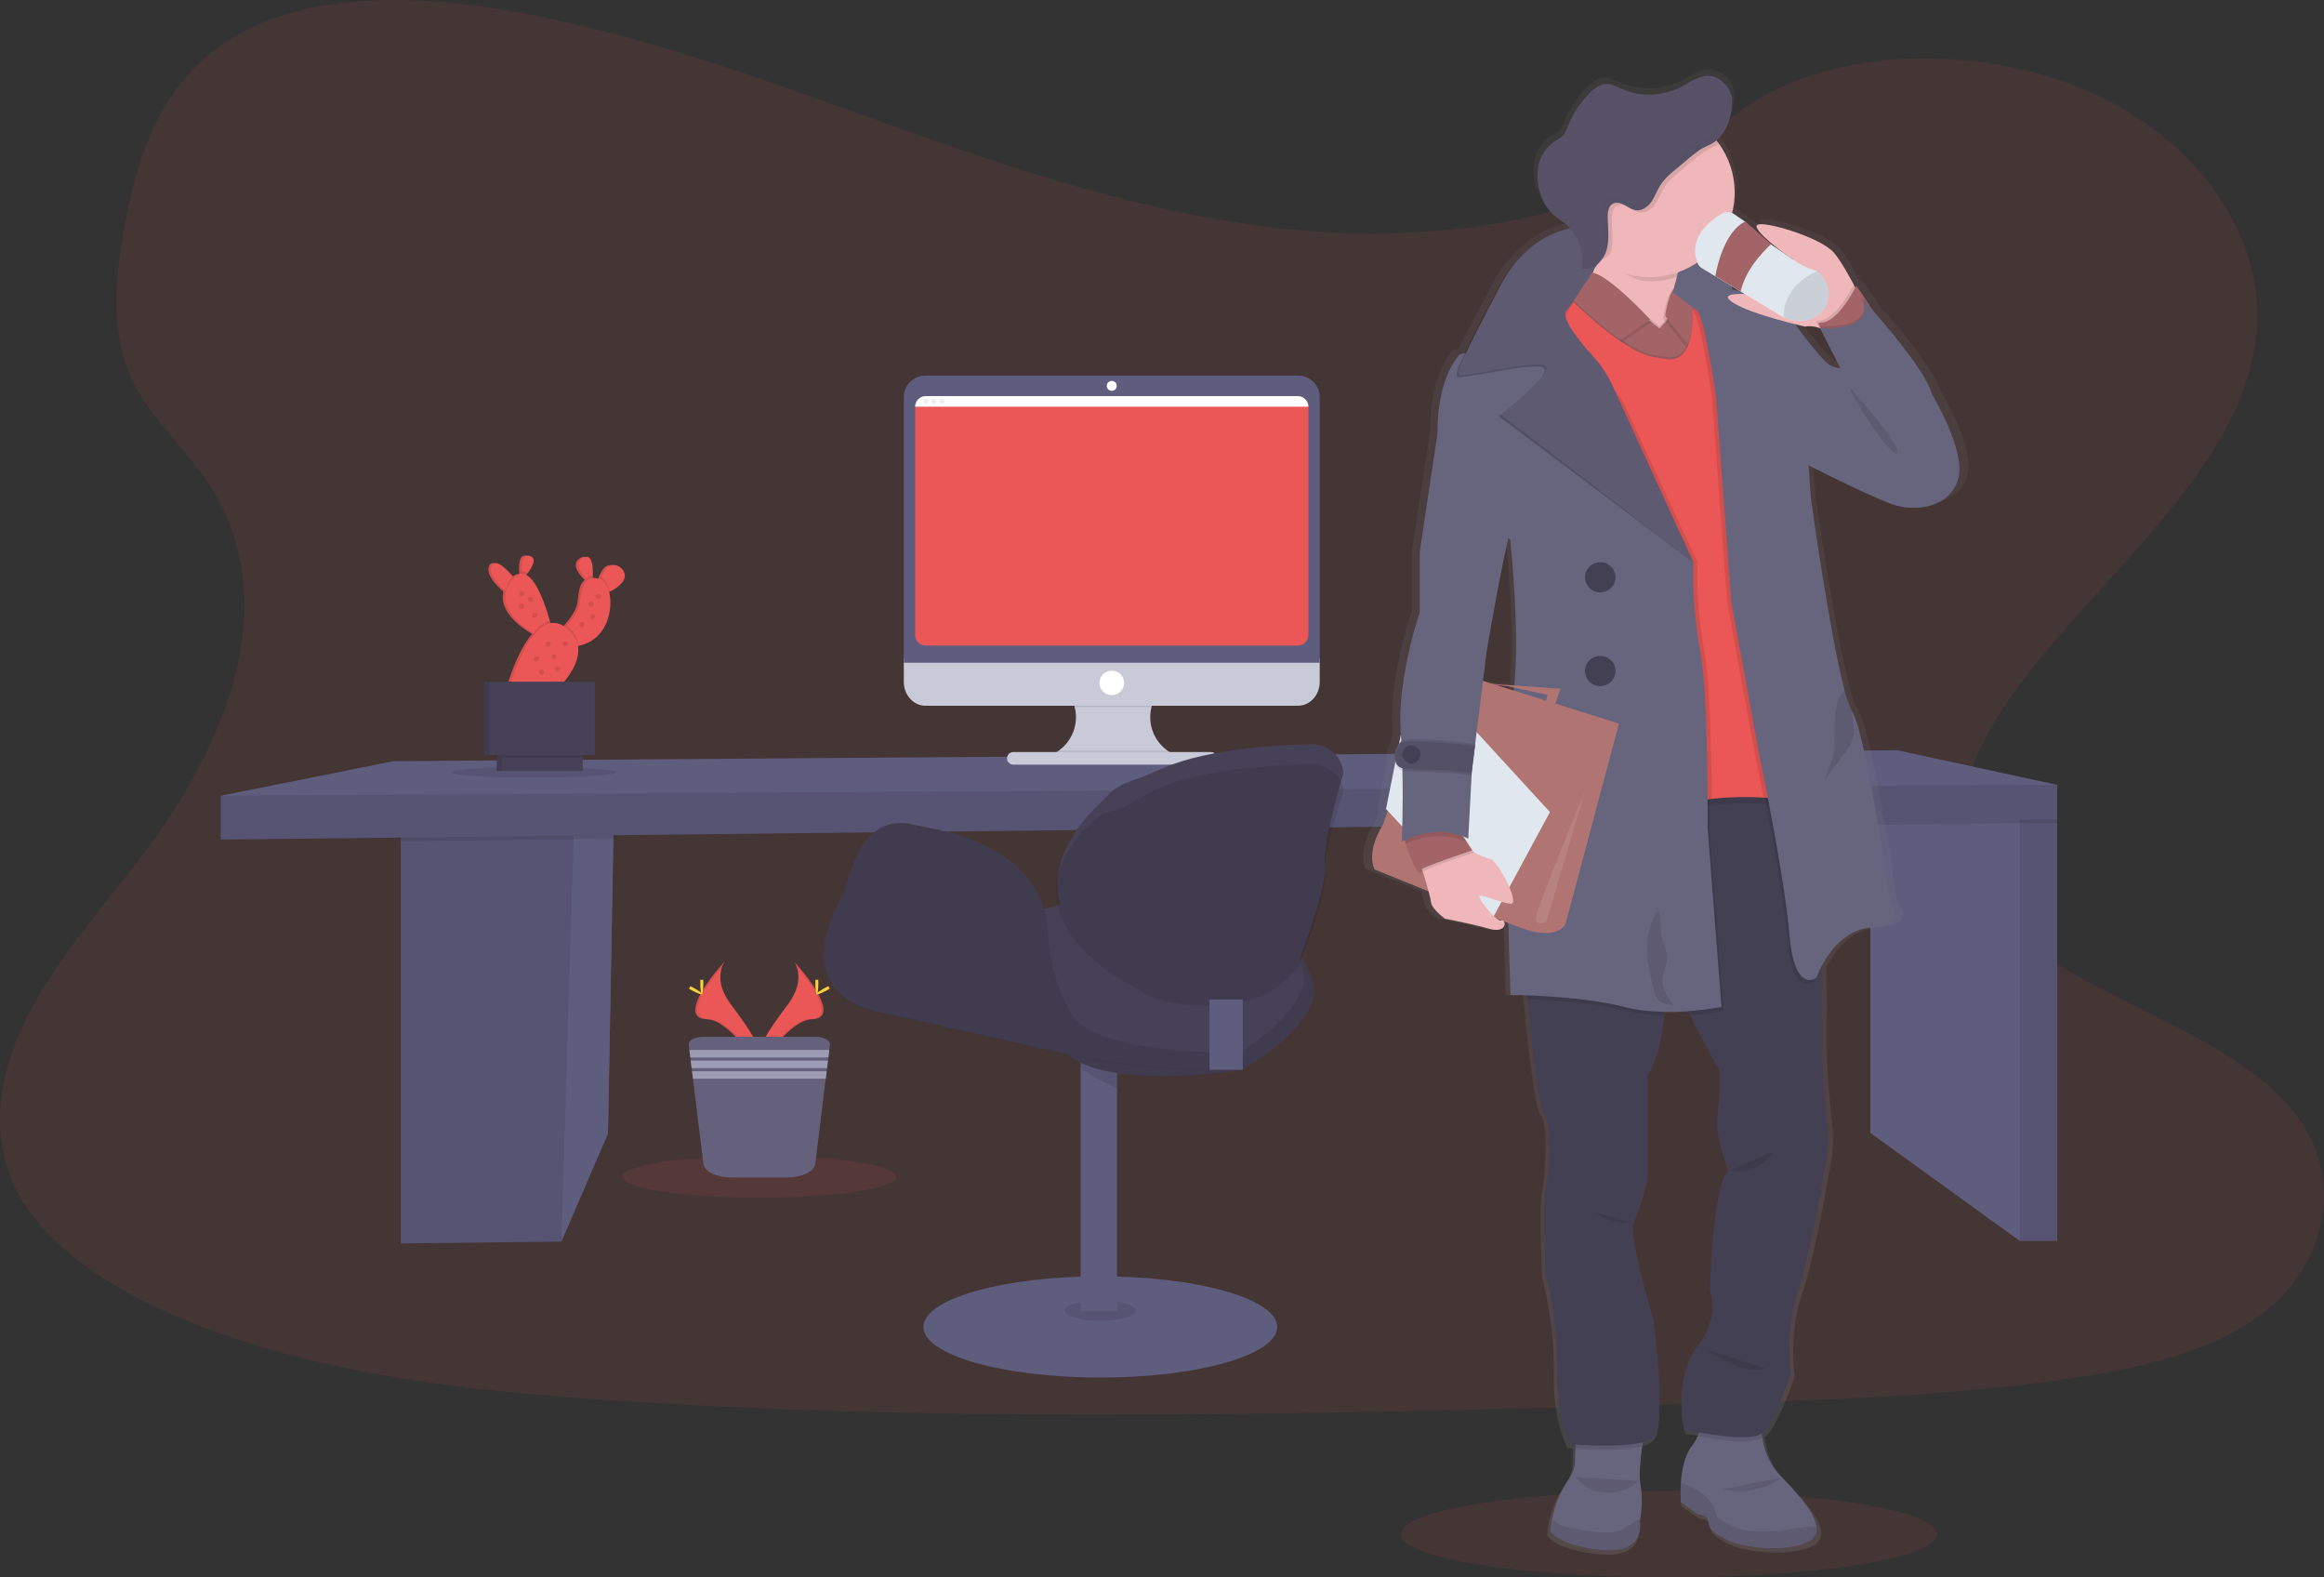 <svg width="112" height="76" viewBox="0 0 112 76" fill="none" xmlns="http://www.w3.org/2000/svg">
<rect x="0" y="0" width="112" height="76" fill="#333333" stroke="none"/>
<path opacity="0.1" d="M65.072 11.239C57.893 11.012 51.054 8.904 44.524 6.598C37.995 4.293 31.525 1.735 24.517 0.516C20.009 -0.27 14.855 -0.377 11.223 1.816C7.729 3.931 6.599 7.581 5.992 10.969C5.535 13.516 5.266 16.198 6.517 18.584C7.387 20.24 8.93 21.632 9.997 23.218C13.71 28.739 11.085 35.546 7.061 40.935C5.174 43.46 2.985 45.876 1.529 48.567C0.072 51.257 -0.6 54.342 0.673 57.087C1.936 59.809 4.946 61.852 8.206 63.291C14.828 66.211 22.632 67.046 30.245 67.52C47.084 68.571 64.014 68.114 80.906 67.66C87.156 67.491 93.428 67.321 99.582 66.442C102.996 65.954 106.521 65.18 108.999 63.31C112.146 60.937 112.926 56.917 110.817 53.941C107.281 48.949 97.501 47.708 95.029 42.351C93.666 39.402 95.068 36.115 97.045 33.382C101.286 27.515 108.397 22.365 108.771 15.661C109.029 11.055 105.611 6.442 100.325 4.262C94.786 1.979 87.102 2.265 83.016 6.049C78.808 9.94 71.413 11.439 65.072 11.239Z" fill="#EB5757"/>
<path opacity="0.1" d="M80.43 76C87.568 76 93.353 75.067 93.353 73.915C93.353 72.764 87.568 71.831 80.43 71.831C73.293 71.831 67.508 72.764 67.508 73.915C67.508 75.067 73.293 76 80.43 76Z" fill="#EB5757"/>
<path d="M29.591 38.665L29.559 40.416L29.297 54.611L27.052 59.821L19.314 59.908V39.471L27.39 38.838L29.591 38.665Z" fill="#5F5D7E"/>
<path opacity="0.1" d="M29.591 38.665L29.559 40.416L29.297 54.611L27.052 59.821L19.314 59.908V39.471L27.39 38.838L29.591 38.665Z" fill="black"/>
<path d="M29.592 38.665L29.56 40.416L29.298 54.611L27.053 59.821L27.644 40.45L27.642 40.437L27.39 38.838L29.592 38.665Z" fill="#5F5D7E"/>
<path opacity="0.1" d="M27.39 38.838L29.591 38.665L29.559 40.416L27.641 40.437L19.314 40.529V39.471L27.39 38.838Z" fill="black"/>
<path d="M99.143 39.471V59.79H97.341L90.135 54.582V38.898L96.573 38.299L96.968 38.478L97.341 38.649L99.143 39.471Z" fill="#5F5D7E"/>
<path opacity="0.1" d="M99.143 38.478H97.342V59.79H99.143V38.478Z" fill="black"/>
<path opacity="0.1" d="M99.143 38.478V39.647L97.341 39.667L90.135 39.746V38.898L96.573 38.299L96.968 38.478L97.341 38.649V38.478H99.143Z" fill="black"/>
<path d="M99.144 37.815V39.471L10.633 40.449V38.342L18.96 36.674L91.435 36.148L99.144 37.815Z" fill="#5F5D7E"/>
<path opacity="0.1" d="M99.144 37.815V39.471L10.633 40.45V38.343L99.144 37.815Z" fill="black"/>
<path opacity="0.1" d="M25.715 37.461C27.918 37.461 29.705 37.347 29.705 37.208C29.705 37.068 27.918 36.955 25.715 36.955C23.511 36.955 21.725 37.068 21.725 37.208C21.725 37.347 23.511 37.461 25.715 37.461Z" fill="black"/>
<path d="M29.064 27.423C28.979 27.538 28.912 27.665 28.863 27.8C28.851 27.833 28.839 27.87 28.827 27.906C28.805 27.895 28.781 27.887 28.756 27.882C28.653 27.856 28.547 27.847 28.441 27.854C28.441 27.814 28.442 27.771 28.447 27.726C28.459 27.264 28.404 26.619 27.959 26.892C27.532 27.155 27.836 27.592 28.112 27.875C28.136 27.9 28.16 27.923 28.183 27.945C27.932 28.123 27.883 28.535 27.841 28.966C27.8 29.397 27.431 29.869 27.186 30.137L27.116 30.212C27.017 30.133 26.902 30.076 26.78 30.045C26.657 30.014 26.529 30.009 26.404 30.03C26.392 29.992 26.381 29.953 26.371 29.911C26.171 29.201 25.761 27.972 25.235 27.702L25.304 27.615C25.527 27.325 25.779 26.896 25.404 26.785C25.029 26.675 25.003 27.159 25.02 27.52C25.02 27.566 25.026 27.608 25.03 27.649C24.957 27.653 24.884 27.672 24.818 27.704C24.752 27.736 24.693 27.781 24.645 27.837C24.627 27.815 24.609 27.793 24.588 27.769C24.287 27.417 23.734 26.859 23.567 27.282C23.412 27.679 23.898 28.185 24.24 28.481L24.261 28.5C24.032 29.423 25.034 30.175 25.573 30.503L25.642 30.546C24.898 31.415 24.44 33.043 24.44 33.043L26.524 33.413C26.524 33.413 27.905 32.231 27.726 31.122H27.74C29.121 30.848 29.435 29.389 29.22 28.523L29.245 28.514C29.496 28.411 29.716 28.246 29.884 28.034C30.271 27.501 29.46 26.901 29.064 27.423Z" fill="#EB5757"/>
<path opacity="0.1" d="M29.064 27.423C28.979 27.538 28.912 27.665 28.863 27.8C28.851 27.833 28.839 27.87 28.827 27.906C28.805 27.895 28.781 27.887 28.756 27.882C28.653 27.856 28.547 27.847 28.441 27.854C28.441 27.814 28.442 27.771 28.447 27.726C28.459 27.264 28.404 26.619 27.959 26.892C27.532 27.155 27.836 27.592 28.112 27.875C28.136 27.9 28.16 27.923 28.183 27.945C27.932 28.123 27.883 28.535 27.841 28.966C27.8 29.397 27.431 29.869 27.186 30.137L27.116 30.212C27.017 30.133 26.902 30.076 26.78 30.045C26.657 30.014 26.529 30.009 26.404 30.03C26.392 29.992 26.381 29.953 26.371 29.911C26.171 29.201 25.761 27.972 25.235 27.702L25.304 27.615C25.527 27.325 25.779 26.896 25.404 26.785C25.029 26.675 25.003 27.159 25.02 27.52C25.02 27.566 25.026 27.608 25.03 27.649C24.957 27.653 24.884 27.672 24.818 27.704C24.752 27.736 24.693 27.781 24.645 27.837C24.627 27.815 24.609 27.793 24.588 27.769C24.287 27.417 23.734 26.859 23.567 27.282C23.412 27.679 23.898 28.185 24.24 28.481L24.261 28.5C24.032 29.423 25.034 30.175 25.573 30.503L25.642 30.546C24.898 31.415 24.44 33.043 24.44 33.043L26.524 33.413C26.524 33.413 27.905 32.231 27.726 31.122H27.74C29.121 30.848 29.435 29.389 29.22 28.523L29.245 28.514C29.496 28.411 29.716 28.246 29.884 28.034C30.271 27.501 29.46 26.901 29.064 27.423Z" fill="black"/>
<path d="M24.914 28.018L24.671 28.725C24.671 28.725 24.536 28.631 24.364 28.481C24.023 28.183 23.536 27.675 23.692 27.282C23.86 26.859 24.412 27.417 24.713 27.769C24.834 27.91 24.914 28.018 24.914 28.018Z" fill="#EB5757"/>
<path d="M25.429 27.615C25.355 27.712 25.276 27.804 25.192 27.892C25.171 27.769 25.157 27.645 25.149 27.52C25.129 27.159 25.167 26.678 25.532 26.785C25.898 26.893 25.653 27.325 25.429 27.615Z" fill="#EB5757"/>
<path d="M28.571 27.726C28.564 27.959 28.541 28.144 28.541 28.144C28.435 28.062 28.334 27.972 28.241 27.875C27.965 27.593 27.66 27.155 28.087 26.892C28.529 26.619 28.584 27.264 28.571 27.726Z" fill="#EB5757"/>
<path d="M30.01 28.031C29.842 28.243 29.622 28.408 29.371 28.511C29.301 28.54 29.23 28.566 29.157 28.587L28.869 28.19C28.9 28.058 28.94 27.928 28.988 27.802C29.037 27.667 29.104 27.54 29.189 27.425C29.586 26.901 30.397 27.501 30.01 28.031Z" fill="#EB5757"/>
<path opacity="0.1" d="M24.713 27.769C24.834 27.91 24.913 28.018 24.913 28.018L24.67 28.724C24.67 28.724 24.535 28.63 24.363 28.48C24.401 28.254 24.496 28.041 24.638 27.86C24.663 27.827 24.688 27.796 24.713 27.769Z" fill="black"/>
<path opacity="0.1" d="M25.429 27.615C25.355 27.712 25.276 27.804 25.192 27.892C25.171 27.769 25.156 27.645 25.148 27.52C25.25 27.522 25.348 27.555 25.429 27.615Z" fill="black"/>
<path d="M26.628 30.42L26.022 30.684C25.911 30.63 25.804 30.569 25.699 30.503C25.062 30.116 23.782 29.139 24.641 27.986C25.499 26.834 26.215 28.901 26.497 29.911C26.582 30.213 26.628 30.42 26.628 30.42Z" fill="#EB5757"/>
<path opacity="0.1" d="M28.238 27.876C28.326 27.786 28.445 27.733 28.572 27.727C28.565 27.96 28.542 28.145 28.542 28.145C28.434 28.063 28.333 27.973 28.238 27.876Z" fill="black"/>
<path opacity="0.1" d="M29.371 28.51C29.301 28.54 29.23 28.566 29.157 28.587L28.869 28.19C28.9 28.058 28.94 27.928 28.988 27.802C29.174 27.907 29.31 28.174 29.371 28.51Z" fill="black"/>
<path d="M27.866 31.119C27.833 31.125 27.8 31.131 27.766 31.137C25.736 31.443 27.097 30.357 27.097 30.357C27.097 30.357 27.188 30.273 27.312 30.137C27.557 29.869 27.927 29.4 27.969 28.966C28.032 28.314 28.106 27.703 28.883 27.882C29.661 28.062 29.79 30.738 27.866 31.119Z" fill="#EB5757"/>
<path d="M27.829 36.13H23.947V37.142H27.829V36.13Z" fill="#474157"/>
<path d="M28.402 32.844H23.33V36.373H28.402V32.844Z" fill="#474157"/>
<path opacity="0.1" d="M27.792 36.13H23.91V37.142H27.792V36.13Z" fill="black"/>
<path opacity="0.1" d="M28.386 32.844H23.314V36.373H28.386V32.844Z" fill="black"/>
<path d="M28.085 36.13H24.203V37.142H28.085V36.13Z" fill="#474157"/>
<path opacity="0.1" d="M26.495 29.911C26.58 30.209 26.626 30.42 26.626 30.42L26.02 30.684C25.909 30.63 25.802 30.569 25.697 30.504C25.935 30.206 26.202 29.981 26.495 29.911Z" fill="black"/>
<path opacity="0.1" d="M27.866 31.119C27.833 31.125 27.8 31.131 27.766 31.137C25.736 31.443 27.097 30.357 27.097 30.357C27.097 30.357 27.188 30.273 27.312 30.137C27.689 30.438 27.849 30.776 27.866 31.119Z" fill="black"/>
<path d="M24.564 33.043C24.564 33.043 25.703 29.009 27.297 30.252C28.892 31.496 26.648 33.413 26.648 33.413L24.564 33.043Z" fill="#EB5757"/>
<path opacity="0.1" d="M25.139 28.744C25.209 28.744 25.266 28.688 25.266 28.619C25.266 28.549 25.209 28.492 25.139 28.492C25.069 28.492 25.012 28.549 25.012 28.619C25.012 28.688 25.069 28.744 25.139 28.744Z" fill="black"/>
<path opacity="0.1" d="M25.129 29.335C25.199 29.335 25.256 29.279 25.256 29.209C25.256 29.14 25.199 29.083 25.129 29.083C25.059 29.083 25.002 29.14 25.002 29.209C25.002 29.279 25.059 29.335 25.129 29.335Z" fill="black"/>
<path opacity="0.1" d="M28.828 28.861C28.899 28.861 28.956 28.804 28.956 28.735C28.956 28.665 28.899 28.609 28.828 28.609C28.758 28.609 28.701 28.665 28.701 28.735C28.701 28.804 28.758 28.861 28.828 28.861Z" fill="black"/>
<path opacity="0.1" d="M25.852 31.884C25.922 31.884 25.979 31.828 25.979 31.758C25.979 31.689 25.922 31.632 25.852 31.632C25.782 31.632 25.725 31.689 25.725 31.758C25.725 31.828 25.782 31.884 25.852 31.884Z" fill="black"/>
<path opacity="0.1" d="M28.563 29.84C28.633 29.84 28.69 29.784 28.69 29.714C28.69 29.645 28.633 29.588 28.563 29.588C28.492 29.588 28.436 29.645 28.436 29.714C28.436 29.784 28.492 29.84 28.563 29.84Z" fill="black"/>
<path opacity="0.1" d="M27.244 31.147C27.315 31.147 27.372 31.09 27.372 31.021C27.372 30.951 27.315 30.895 27.244 30.895C27.174 30.895 27.117 30.951 27.117 31.021C27.117 31.09 27.174 31.147 27.244 31.147Z" fill="black"/>
<path opacity="0.1" d="M25.575 28.998C25.645 28.998 25.702 28.942 25.702 28.872C25.702 28.802 25.645 28.746 25.575 28.746C25.504 28.746 25.447 28.802 25.447 28.872C25.447 28.942 25.504 28.998 25.575 28.998Z" fill="black"/>
<path opacity="0.1" d="M28.477 29.24C28.547 29.24 28.604 29.183 28.604 29.114C28.604 29.044 28.547 28.988 28.477 28.988C28.407 28.988 28.35 29.044 28.35 29.114C28.35 29.183 28.407 29.24 28.477 29.24Z" fill="black"/>
<path opacity="0.1" d="M28.041 30.22C28.111 30.22 28.169 30.163 28.169 30.094C28.169 30.024 28.111 29.968 28.041 29.968C27.971 29.968 27.914 30.024 27.914 30.094C27.914 30.163 27.971 30.22 28.041 30.22Z" fill="black"/>
<path opacity="0.1" d="M26.703 31.79C26.774 31.79 26.831 31.733 26.831 31.664C26.831 31.594 26.774 31.538 26.703 31.538C26.633 31.538 26.576 31.594 26.576 31.664C26.576 31.733 26.633 31.79 26.703 31.79Z" fill="black"/>
<path opacity="0.1" d="M26.426 31.169C26.496 31.169 26.553 31.112 26.553 31.043C26.553 30.973 26.496 30.916 26.426 30.916C26.356 30.916 26.299 30.973 26.299 31.043C26.299 31.112 26.356 31.169 26.426 31.169Z" fill="black"/>
<path opacity="0.1" d="M25.766 29.767C25.836 29.767 25.893 29.71 25.893 29.641C25.893 29.571 25.836 29.515 25.766 29.515C25.696 29.515 25.639 29.571 25.639 29.641C25.639 29.71 25.696 29.767 25.766 29.767Z" fill="black"/>
<path opacity="0.1" d="M28.085 36.13H24.203V36.499H28.085V36.13Z" fill="black"/>
<path d="M28.658 32.844H23.586V36.373H28.658V32.844Z" fill="#474157"/>
<path opacity="0.1" d="M26.871 32.358C26.942 32.358 26.999 32.302 26.999 32.232C26.999 32.163 26.942 32.106 26.871 32.106C26.801 32.106 26.744 32.163 26.744 32.232C26.744 32.302 26.801 32.358 26.871 32.358Z" fill="black"/>
<path opacity="0.1" d="M26.106 32.516C26.176 32.516 26.233 32.46 26.233 32.39C26.233 32.32 26.176 32.264 26.106 32.264C26.035 32.264 25.979 32.32 25.979 32.39C25.979 32.46 26.035 32.516 26.106 32.516Z" fill="black"/>
<path d="M38.269 46.33C38.269 46.33 38.901 47.149 37.977 48.386C37.053 49.623 36.291 50.669 36.599 51.437C36.599 51.437 37.993 49.14 39.127 49.108C40.261 49.077 39.513 47.711 38.269 46.33Z" fill="#EB5757"/>
<path opacity="0.1" d="M38.267 46.33C38.322 46.409 38.366 46.496 38.397 46.586C39.504 47.877 40.094 49.079 39.029 49.108C38.038 49.136 36.849 50.895 36.565 51.336C36.573 51.369 36.584 51.403 36.597 51.435C36.597 51.435 37.992 49.138 39.126 49.106C40.26 49.075 39.512 47.711 38.267 46.33Z" fill="black"/>
<path d="M39.439 47.373C39.439 47.662 39.406 47.896 39.366 47.896C39.326 47.896 39.293 47.662 39.293 47.373C39.293 47.085 39.334 47.222 39.374 47.222C39.414 47.222 39.439 47.086 39.439 47.373Z" fill="#FFD037"/>
<path d="M39.843 47.718C39.587 47.856 39.365 47.94 39.342 47.905C39.319 47.87 39.514 47.729 39.769 47.591C40.025 47.453 39.924 47.553 39.943 47.591C39.962 47.629 40.098 47.58 39.843 47.718Z" fill="#FFD037"/>
<path d="M34.925 46.33C34.925 46.33 34.292 47.149 35.217 48.386C36.141 49.623 36.902 50.669 36.594 51.437C36.594 51.437 35.2 49.14 34.066 49.108C32.931 49.077 33.677 47.711 34.925 46.33Z" fill="#EB5757"/>
<path opacity="0.1" d="M34.925 46.33C34.87 46.409 34.826 46.495 34.796 46.586C33.688 47.877 33.099 49.079 34.163 49.108C35.154 49.136 36.343 50.895 36.628 51.336C36.618 51.37 36.607 51.404 36.594 51.435C36.594 51.435 35.2 49.138 34.066 49.106C32.931 49.075 33.677 47.711 34.925 46.33Z" fill="black"/>
<path d="M33.75 47.373C33.75 47.662 33.783 47.896 33.823 47.896C33.863 47.896 33.896 47.662 33.896 47.373C33.896 47.085 33.855 47.222 33.815 47.222C33.775 47.222 33.75 47.086 33.75 47.373Z" fill="#FFD037"/>
<path d="M33.347 47.718C33.602 47.856 33.825 47.94 33.848 47.905C33.871 47.87 33.676 47.729 33.421 47.591C33.166 47.453 33.266 47.553 33.247 47.591C33.228 47.629 33.091 47.58 33.347 47.718Z" fill="#FFD037"/>
<path opacity="0.1" d="M36.596 57.703C40.246 57.703 43.206 57.253 43.206 56.697C43.206 56.142 40.246 55.692 36.596 55.692C32.946 55.692 29.986 56.142 29.986 56.697C29.986 57.253 32.946 57.703 36.596 57.703Z" fill="#EB5757"/>
<path d="M39.997 50.333L39.965 50.589L39.921 50.951L39.903 51.1L39.858 51.463L39.839 51.613L39.794 51.974L39.288 56.082C39.243 56.449 38.639 56.735 37.909 56.735H35.28C34.551 56.735 33.947 56.449 33.902 56.082L33.395 51.974L33.351 51.613L33.333 51.463L33.287 51.1L33.269 50.951L33.225 50.589L33.193 50.333C33.168 50.126 33.493 49.951 33.908 49.951H39.282C39.695 49.951 40.023 50.126 39.997 50.333Z" fill="#65617D"/>
<path d="M39.965 50.588L39.92 50.949H33.27L33.225 50.588H39.965Z" fill="#9D9CB5"/>
<path d="M39.902 51.1L39.858 51.462H33.332L33.287 51.1H39.902Z" fill="#9D9CB5"/>
<path d="M39.84 51.612L39.796 51.974H33.397L33.352 51.612H39.84Z" fill="#9D9CB5"/>
<path d="M56.647 36.38V36.584H50.545V36.419C50.929 36.278 51.261 36.024 51.495 35.69C51.728 35.357 51.854 34.961 51.853 34.555C51.853 34.174 51.743 33.802 51.536 33.482C51.328 33.162 51.032 32.907 50.683 32.749H56.606C56.252 32.909 55.953 33.166 55.745 33.491C55.537 33.816 55.429 34.193 55.433 34.578C55.437 34.962 55.554 35.337 55.77 35.657C55.985 35.977 56.29 36.228 56.647 36.38Z" fill="#C8CAD7"/>
<path opacity="0.1" d="M56.606 32.749C56.334 32.873 56.093 33.055 55.902 33.283C55.71 33.511 55.572 33.779 55.499 34.066H51.792C51.718 33.779 51.58 33.511 51.389 33.283C51.197 33.056 50.956 32.873 50.684 32.749H56.606Z" fill="black"/>
<path d="M43.557 31.707V32.856C43.557 33.489 44.026 34.003 44.602 34.003H62.555C63.132 34.003 63.601 33.489 63.601 32.856V31.707H43.557Z" fill="#C8CAD7"/>
<path opacity="0.1" d="M56.647 36.38V36.584H50.545V36.419C50.712 36.357 50.871 36.274 51.016 36.171H56.273C56.39 36.253 56.515 36.324 56.647 36.38Z" fill="black"/>
<path d="M58.359 36.234H48.835C48.666 36.234 48.529 36.37 48.529 36.537C48.529 36.704 48.666 36.84 48.835 36.84H58.359C58.527 36.84 58.664 36.704 58.664 36.537C58.664 36.37 58.527 36.234 58.359 36.234Z" fill="#C8CAD7"/>
<path d="M63.601 19.133C63.601 18.997 63.574 18.862 63.521 18.737C63.469 18.611 63.392 18.497 63.295 18.4C63.197 18.304 63.082 18.228 62.955 18.176C62.828 18.124 62.692 18.097 62.555 18.097H44.602C44.325 18.097 44.059 18.206 43.863 18.4C43.667 18.595 43.557 18.858 43.557 19.133V31.931H63.601V19.133Z" fill="#5F5D7E"/>
<path d="M63.054 19.595V30.592C63.054 30.727 63 30.857 62.903 30.953C62.806 31.048 62.675 31.102 62.539 31.102H44.618C44.482 31.102 44.351 31.048 44.254 30.953C44.158 30.857 44.103 30.727 44.103 30.592V19.595C44.105 19.505 44.131 19.417 44.178 19.34C44.223 19.263 44.288 19.199 44.366 19.154C44.444 19.109 44.533 19.086 44.623 19.085H62.539C62.675 19.085 62.806 19.139 62.903 19.235C62.999 19.33 63.054 19.459 63.054 19.595Z" fill="#EB5757"/>
<path d="M53.579 18.829C53.713 18.829 53.821 18.722 53.821 18.59C53.821 18.458 53.713 18.351 53.579 18.351C53.446 18.351 53.338 18.458 53.338 18.59C53.338 18.722 53.446 18.829 53.579 18.829Z" fill="white"/>
<path d="M53.579 33.493C53.908 33.493 54.175 33.229 54.175 32.903C54.175 32.578 53.908 32.314 53.579 32.314C53.251 32.314 52.984 32.578 52.984 32.903C52.984 33.229 53.251 33.493 53.579 33.493Z" fill="white"/>
<path d="M63.054 19.595H44.103C44.103 19.459 44.158 19.33 44.254 19.234C44.351 19.138 44.482 19.084 44.618 19.084H62.539C62.675 19.084 62.806 19.138 62.903 19.234C63 19.33 63.054 19.459 63.054 19.595Z" fill="white"/>
<path d="M44.62 19.466C44.691 19.466 44.749 19.41 44.749 19.339C44.749 19.269 44.691 19.212 44.62 19.212C44.55 19.212 44.492 19.269 44.492 19.339C44.492 19.41 44.55 19.466 44.62 19.466Z" fill="#EDEDF4"/>
<path d="M45.007 19.466C45.078 19.466 45.135 19.41 45.135 19.339C45.135 19.269 45.078 19.212 45.007 19.212C44.936 19.212 44.879 19.269 44.879 19.339C44.879 19.41 44.936 19.466 45.007 19.466Z" fill="#EDEDF4"/>
<path d="M45.392 19.466C45.463 19.466 45.52 19.41 45.52 19.339C45.52 19.269 45.463 19.212 45.392 19.212C45.321 19.212 45.264 19.269 45.264 19.339C45.264 19.41 45.321 19.466 45.392 19.466Z" fill="#EDEDF4"/>
<path d="M65.817 41.871C65.817 41.871 67.019 42.355 68.495 42.936C68.546 43.103 68.584 43.274 68.611 43.446C68.637 43.784 69.312 44.259 69.312 44.259C69.312 44.259 70.565 44.483 71.507 44.746C72.24 44.945 72.341 44.548 72.247 44.393L72.466 44.476C72.515 46.485 72.571 47.95 72.571 47.95C72.571 47.95 72.892 47.95 73.398 47.974C73.404 48.038 73.41 48.103 73.417 48.172C73.61 50.158 73.966 53.433 74.241 53.705C74.642 54.089 74.465 56.92 74.31 57.42C74.156 57.92 74.31 61.52 74.31 61.52C74.31 61.52 74.93 63.719 74.878 66.12C74.826 68.519 75.549 69.77 75.549 69.77L75.809 69.789C75.809 69.855 75.801 69.921 75.798 69.987C75.786 70.205 75.777 70.422 75.774 70.62C75.758 70.921 75.653 71.212 75.473 71.455C75.058 72.043 74.772 72.711 74.633 73.416C74.602 73.573 74.581 73.732 74.569 73.892C74.569 73.932 74.564 73.954 74.564 73.954C74.564 73.954 74.804 74.654 77.06 74.888C79.316 75.121 78.989 73.504 78.989 73.504C78.989 73.504 79 73.458 79.014 73.375C79.113 72.828 79.116 72.269 79.023 71.721C78.944 71.294 79.013 70.556 79.111 69.879C79.121 69.809 79.132 69.739 79.142 69.671C79.331 69.632 79.508 69.55 79.66 69.433C80.366 68.794 79.66 63.721 79.66 63.721C79.66 63.721 78.385 59.571 78.696 58.97C79.007 58.37 79.367 56.921 79.367 56.921V51.871C79.868 51.07 80.093 49.974 80.186 48.977C80.192 48.91 80.199 48.844 80.204 48.778C80.621 48.786 81.022 48.771 81.386 48.746L81.486 48.945C82.077 50.079 82.678 51.203 82.825 51.368C83.135 51.719 82.876 53.319 82.825 54.119C82.774 54.919 83.393 56.519 83.393 56.519C82.619 56.968 82.463 62.268 82.463 62.268C82.463 62.268 83.031 63.569 81.843 65.019C80.655 66.469 81.12 69.219 81.275 69.119C81.317 69.092 81.568 69.133 81.926 69.191C81.861 69.429 81.744 69.65 81.585 69.838C81.201 70.311 81.07 71.051 81.032 71.643C81.01 71.951 81.01 72.261 81.032 72.569L81.892 73.164C81.892 73.164 82.427 73.164 82.427 73.632C82.427 74.099 83.735 74.565 83.735 74.565C83.735 74.565 85.68 75.098 87.179 74.565C87.665 74.392 87.813 74.095 87.756 73.735C87.638 72.982 86.621 71.949 85.888 71.198C85.393 70.689 85.167 70.014 85.067 69.43C85.056 69.367 85.047 69.305 85.039 69.245C85.1 69.211 85.153 69.167 85.198 69.115C85.818 68.365 86.49 66.315 86.49 66.315C86.49 66.315 86.183 64.221 86.854 62.317C87.355 60.909 87.963 57.608 88.246 55.991C88.349 55.404 88.368 54.806 88.302 54.214C88.172 53.034 87.971 50.847 88.042 49.116C88.066 48.552 88.049 47.653 88.01 46.6V46.586C88.378 45.898 89.175 44.775 90.506 44.683C92.434 44.549 91.435 43.5 91.435 43.5C91.435 43.5 90.304 35.626 89.559 34.228C89.548 34.204 89.535 34.181 89.52 34.158C89.41 33.984 89.29 33.637 89.162 33.173C88.428 30.489 87.488 23.874 87.488 23.874L87.373 22.265C88.523 22.824 90.657 23.844 91.517 24.141C92.72 24.558 94.392 24.291 94.806 22.925C95.22 21.558 93.498 18.792 93.498 18.792C93.245 17.811 91.494 15.769 90.584 14.756C90.496 14.624 90.409 14.493 90.323 14.368C90.089 14.022 89.878 13.716 89.743 13.536L89.73 13.561C89.697 13.515 89.666 13.473 89.639 13.437L89.617 13.481C89.292 12.885 88.926 12.273 88.642 11.944C87.983 11.182 85.108 10.362 84.824 10.587C84.616 10.751 85.477 11.466 86.079 11.905L85.504 11.519L84.219 10.418L83.653 10.039C83.629 10.023 83.604 10.009 83.579 9.997C83.726 9.424 83.744 8.825 83.631 8.244C83.518 7.663 83.277 7.114 82.925 6.636C82.885 6.582 82.842 6.527 82.799 6.474C83.391 5.986 83.579 5.179 83.579 4.469V4.443C83.535 4.177 83.415 3.929 83.235 3.727C83.244 3.745 83.253 3.765 83.261 3.784C83.157 3.652 83.026 3.545 82.877 3.469C82.727 3.392 82.562 3.349 82.394 3.342C81.894 3.334 81.474 3.66 81.034 3.883C80.582 4.107 80.086 4.232 79.58 4.25C79.074 4.267 78.571 4.176 78.104 3.982C77.832 3.867 77.559 3.714 77.264 3.738C76.97 3.762 76.737 3.949 76.536 4.145C76.054 4.605 75.675 5.16 75.424 5.775C75.35 5.954 75.284 6.146 75.141 6.281C75.032 6.369 74.913 6.446 74.788 6.509C74.572 6.645 74.386 6.824 74.242 7.033C74.097 7.243 73.997 7.479 73.948 7.728C73.854 8.223 73.907 8.735 74.099 9.202C74.215 9.525 74.405 9.817 74.654 10.055C74.841 10.227 75.066 10.353 75.264 10.515C75.354 10.588 75.438 10.667 75.515 10.753C74.614 10.951 73.791 11.403 73.144 12.055C72.658 12.52 72.252 13.061 71.942 13.655C71.104 15.217 70.595 16.188 70.292 16.805C70.141 16.85 70.048 16.872 70.048 16.872C70.048 16.872 68.912 17.872 68.929 20.738L68.05 26.471V29.404C68.05 29.404 66.919 32.587 67.105 35.221C67.105 35.257 67.105 35.291 67.112 35.326L67.019 35.774C66.877 35.965 66.807 36.2 66.819 36.437C66.813 36.518 66.819 36.6 66.837 36.679L66.376 38.934L66.463 39.025L66.226 39.687C65.331 41.104 65.817 41.871 65.817 41.871ZM72.461 25.792C72.518 25.831 72.55 25.851 72.55 25.851C72.55 25.851 73.051 30.294 72.751 32.936L71.696 32.865L71.195 32.712L71.374 31.299C71.374 31.299 72.016 27.578 72.457 25.792H72.461ZM76.606 12.894L76.706 12.741C76.685 12.796 76.664 12.849 76.642 12.899L76.606 12.894ZM71.845 32.914L72.391 32.97L72.736 33.041C72.73 33.089 72.724 33.136 72.718 33.181L71.845 32.914ZM83.579 13.703C83.578 13.653 83.575 13.604 83.569 13.555L83.997 13.807L84.023 13.823C83.875 13.78 83.723 13.743 83.579 13.708V13.703ZM86.906 15.668C86.847 15.577 86.784 15.488 86.716 15.403C87.017 15.475 87.203 15.516 87.203 15.516C87.443 15.475 87.689 15.5 87.916 15.588C87.99 15.736 88.072 15.879 88.164 16.017L88.955 17.535C88.955 17.535 88.783 17.552 88.438 17.385C88.093 17.218 86.906 15.668 86.906 15.668ZM71.871 44.253L72.118 44.352C72.063 44.369 71.975 44.33 71.871 44.253Z" fill="url(#paint0_linear)"/>
<path d="M80.443 11.627C80.762 11.813 80.772 12.606 80.723 13.242C80.688 13.708 80.623 14.089 80.623 14.089L82.695 19.081C82.695 19.081 83.464 15.524 83.476 13.936C83.477 13.811 83.457 13.686 83.419 13.567C83.057 12.422 81.025 11.787 80.443 11.627Z" fill="#67647E"/>
<path d="M80.293 11.588C80.293 11.588 80.349 11.601 80.446 11.627C80.4 11.601 80.347 11.587 80.293 11.588Z" fill="#67647E"/>
<path d="M81.012 72.364L81.847 72.959C81.847 72.959 82.365 72.959 82.365 73.423C82.365 73.886 83.633 74.349 83.633 74.349C83.633 74.349 85.52 74.878 86.973 74.349C87.443 74.177 87.588 73.883 87.533 73.525C87.417 72.777 86.431 71.756 85.72 71.007C85.241 70.501 85.019 69.832 84.925 69.252C84.856 68.837 84.837 68.416 84.869 67.996L81.814 67.781C81.989 68.238 81.989 68.743 81.814 69.199C81.747 69.363 81.657 69.516 81.546 69.654C81.173 70.122 81.045 70.858 81.009 71.441C80.988 71.748 80.989 72.056 81.012 72.364Z" fill="#67647E"/>
<path d="M74.732 73.736C74.732 73.736 74.966 74.431 77.154 74.663C79.341 74.895 79.024 73.29 79.024 73.29C79.024 73.29 79.035 73.244 79.049 73.162C79.144 72.618 79.147 72.064 79.057 71.52C78.981 71.097 79.047 70.364 79.142 69.692C79.254 68.892 79.408 68.178 79.408 68.178L76.018 68.426C76.018 68.426 75.959 69.11 75.924 69.801C75.913 70.016 75.904 70.231 75.901 70.428C75.886 70.726 75.784 71.014 75.609 71.257C75.208 71.844 74.932 72.506 74.799 73.202C74.77 73.358 74.75 73.516 74.737 73.675C74.732 73.714 74.732 73.736 74.732 73.736Z" fill="#67647E"/>
<path d="M81.011 72.363L81.846 72.959C81.846 72.959 82.364 72.959 82.364 73.422C82.364 73.886 83.632 74.348 83.632 74.348C83.632 74.348 85.519 74.877 86.972 74.348C87.443 74.177 87.587 73.883 87.532 73.524C87.487 73.524 87.444 73.53 87.408 73.531C86.813 73.55 86.234 73.709 85.642 73.762C85.304 73.786 84.966 73.792 84.628 73.778C84.46 73.776 84.293 73.763 84.127 73.739C83.726 73.668 83.355 73.463 82.997 73.261C82.909 73.221 82.832 73.161 82.772 73.087C82.723 73.004 82.69 72.914 82.671 72.821C82.545 72.372 82.192 72.013 81.788 71.777C81.541 71.638 81.281 71.526 81.01 71.444C80.988 71.75 80.989 72.057 81.011 72.363Z" fill="#67647E"/>
<path d="M74.732 73.736C74.732 73.736 74.966 74.431 77.154 74.663C79.341 74.895 79.024 73.289 79.024 73.289C79.024 73.289 79.035 73.243 79.049 73.161C78.949 73.213 78.864 73.26 78.825 73.282C78.624 73.398 78.445 73.558 78.237 73.666C77.736 73.927 77.135 73.85 76.57 73.766C76.304 73.726 76.039 73.686 75.774 73.638C75.573 73.61 75.376 73.553 75.192 73.467C75.055 73.388 74.924 73.3 74.799 73.203C74.77 73.359 74.75 73.517 74.737 73.675C74.732 73.714 74.732 73.736 74.732 73.736Z" fill="#67647E"/>
<path opacity="0.1" d="M81.011 72.363L81.846 72.959C81.846 72.959 82.364 72.959 82.364 73.422C82.364 73.886 83.632 74.348 83.632 74.348C83.632 74.348 85.519 74.877 86.972 74.348C87.443 74.177 87.587 73.883 87.532 73.524C87.487 73.524 87.444 73.53 87.408 73.531C86.813 73.55 86.234 73.709 85.642 73.762C85.304 73.786 84.966 73.792 84.628 73.778C84.46 73.776 84.293 73.763 84.127 73.739C83.726 73.668 83.355 73.463 82.997 73.261C82.909 73.221 82.832 73.161 82.772 73.087C82.723 73.004 82.69 72.914 82.671 72.821C82.545 72.372 82.192 72.013 81.788 71.777C81.541 71.638 81.281 71.526 81.01 71.444C80.988 71.75 80.989 72.057 81.011 72.363Z" fill="black"/>
<path opacity="0.1" d="M74.732 73.736C74.732 73.736 74.966 74.431 77.154 74.663C79.341 74.895 79.024 73.289 79.024 73.289C79.024 73.289 79.035 73.243 79.049 73.161C78.949 73.213 78.864 73.26 78.825 73.282C78.624 73.398 78.445 73.558 78.237 73.666C77.736 73.927 77.135 73.85 76.57 73.766C76.304 73.726 76.039 73.686 75.774 73.638C75.573 73.61 75.376 73.553 75.192 73.467C75.055 73.388 74.924 73.3 74.799 73.203C74.77 73.359 74.75 73.517 74.737 73.675C74.732 73.714 74.732 73.736 74.732 73.736Z" fill="black"/>
<path opacity="0.1" d="M81.812 67.781C81.987 68.238 81.987 68.743 81.812 69.199C82.689 69.347 84.323 69.646 84.924 69.252C84.855 68.837 84.836 68.416 84.868 67.996L81.812 67.781Z" fill="black"/>
<path opacity="0.1" d="M75.926 69.801C76.545 69.844 78.211 69.931 79.143 69.692C79.256 68.892 79.409 68.178 79.409 68.178L76.019 68.426C76.019 68.426 75.96 69.11 75.926 69.801Z" fill="black"/>
<path d="M73.482 46.657C73.482 46.657 73.534 47.277 73.618 48.145C73.805 50.117 74.151 53.371 74.419 53.636C74.804 54.018 74.636 56.827 74.486 57.323C74.336 57.82 74.486 61.393 74.486 61.393C74.864 62.885 75.049 64.419 75.037 65.958C74.987 68.341 75.688 69.581 75.688 69.581C75.688 69.581 78.994 69.879 79.678 69.246C80.362 68.612 79.678 63.576 79.678 63.576C79.678 63.576 78.44 59.46 78.741 58.865C79.041 58.269 79.392 56.83 79.392 56.83V51.818C79.878 51.024 80.093 49.932 80.186 48.945C80.26 48.102 80.263 47.253 80.193 46.408C80.193 46.408 80.815 47.669 81.449 48.916C82.022 50.042 82.606 51.157 82.752 51.322C83.052 51.669 82.802 53.257 82.752 54.051C82.702 54.845 83.303 56.433 83.303 56.433C82.551 56.88 82.401 62.14 82.401 62.14C82.401 62.14 82.952 63.43 81.8 64.87C80.648 66.309 81.099 69.038 81.249 68.939C81.399 68.84 84.455 69.683 85.056 68.939C85.657 68.195 86.308 66.16 86.308 66.16C86.308 66.16 86.007 64.076 86.659 62.19C87.141 60.792 87.734 57.516 88.008 55.911C88.106 55.328 88.123 54.735 88.057 54.148C87.931 52.976 87.737 50.806 87.806 49.086C87.829 48.526 87.813 47.634 87.775 46.589C87.645 43.006 87.255 37.623 87.255 37.623L84.54 35.8L82.748 34.597L82.309 34.664L74.133 35.916L73.815 39.911L73.482 46.657Z" fill="#444053"/>
<path opacity="0.1" d="M84.541 35.803L84.684 36.583C84.684 36.583 85.886 42.29 86.137 45.218C86.387 48.146 87.439 47.302 87.439 47.302C87.531 47.056 87.643 46.818 87.776 46.591C87.647 43.008 87.256 37.625 87.256 37.625L84.541 35.803Z" fill="black"/>
<path d="M75.953 14.152C75.953 14.152 81.563 18.601 80.527 17.708C79.96 17.218 80.346 15.127 80.811 13.341C81.193 11.867 81.629 10.598 81.629 10.598C81.629 10.598 76.733 6.06 77.088 9.771C77.213 11.079 77.109 12.009 76.922 12.666C76.578 13.87 75.953 14.152 75.953 14.152Z" fill="#EFB7B9"/>
<path opacity="0.1" d="M76.419 12.969L79.975 15.723L81.01 14.581C81.01 14.581 81.896 14.201 81.962 14.631C82.028 15.061 82.279 17.708 81.761 17.956C81.243 18.204 80.576 18.37 79.992 18.288C79.408 18.205 78.756 17.559 78.322 17.311C77.889 17.063 76.286 15.772 76.286 15.772L75.484 14.665L76.419 12.969Z" fill="black"/>
<path d="M76.419 13.067L79.975 15.822L81.01 14.68C81.01 14.68 81.896 14.3 81.962 14.73C82.028 15.16 82.279 17.807 81.761 18.055C81.243 18.303 80.576 18.469 79.992 18.386C79.408 18.304 78.756 17.658 78.322 17.41C77.889 17.162 76.286 15.871 76.286 15.871L75.484 14.764L76.419 13.067Z" fill="#A36468"/>
<path opacity="0.1" d="M73.482 46.657C73.482 46.657 73.534 47.277 73.618 48.146C74.72 48.187 76.857 48.316 78.358 48.705C78.957 48.852 79.57 48.932 80.187 48.943C80.261 48.099 80.264 47.25 80.194 46.406C80.194 46.406 80.816 47.666 81.45 48.913C81.993 48.877 82.532 48.807 83.066 48.705L82.398 40.103C82.398 40.103 82.42 37.216 82.31 34.661L74.133 35.916L73.815 39.912L73.482 46.657Z" fill="black"/>
<path opacity="0.1" d="M79.626 15.491C79.626 15.491 77.197 12.86 76.621 13.278C76.044 13.696 75.672 14.714 75.672 14.714L77.65 16.864L79.626 15.491Z" fill="black"/>
<path d="M79.524 15.392C79.524 15.392 77.095 12.761 76.519 13.178C75.943 13.596 75.57 14.615 75.57 14.615L77.549 16.765L79.524 15.392Z" fill="#A36468"/>
<path opacity="0.1" d="M81.545 17.078L80.143 15.337C80.143 15.337 80.363 13.69 80.876 13.9C81.389 14.111 81.545 14.954 81.545 14.954V17.078Z" fill="black"/>
<path d="M81.645 16.963L80.25 15.221C80.25 15.221 80.47 13.575 80.983 13.785C81.496 13.996 81.645 14.838 81.645 14.838V16.963Z" fill="#A36468"/>
<path opacity="0.1" d="M75.217 13.837C75.217 13.837 78.093 16.913 79.81 17.12C79.965 17.139 80.121 17.165 80.274 17.195C80.723 17.283 81.7 17.195 81.545 14.652L81.761 14.201L83.098 15.012L83.549 18.65L84.35 27.98L85.535 38.369C85.535 38.369 81.896 38.022 80.877 38.932C79.858 39.842 79.575 33.969 79.575 33.969L76.787 22.059L73.814 14.399L75.217 13.837Z" fill="black"/>
<path opacity="0.1" d="M73.814 14.797L76.787 22.456L79.575 34.367C79.575 34.367 79.859 40.238 80.877 39.329C81.21 39.031 81.823 38.869 82.497 38.784C83.326 38.696 84.161 38.677 84.993 38.729C85.326 38.747 85.535 38.766 85.535 38.766L84.349 28.378L83.548 19.048L83.097 15.409L81.761 14.598L81.544 15.049C81.544 15.115 81.551 15.181 81.554 15.248C81.648 17.598 80.71 17.681 80.274 17.596C80.12 17.565 79.965 17.539 79.809 17.52C78.593 17.372 76.796 15.787 75.851 14.876C75.461 14.499 75.216 14.237 75.216 14.237L73.814 14.797Z" fill="black"/>
<path d="M73.814 14.499L76.787 22.158L79.575 34.069C79.575 34.069 79.859 39.94 80.877 39.031C81.21 38.733 81.823 38.571 82.497 38.486C83.326 38.398 84.161 38.379 84.993 38.431C85.326 38.449 85.535 38.468 85.535 38.468L84.349 28.079L83.548 18.75L83.097 15.111L81.761 14.3L81.544 14.751C81.544 14.817 81.551 14.883 81.554 14.949C81.648 17.3 80.71 17.383 80.274 17.298C80.12 17.267 79.965 17.241 79.809 17.222C78.593 17.074 76.796 15.489 75.851 14.578C75.461 14.201 75.216 13.939 75.216 13.939L73.814 14.499Z" fill="#EB5757"/>
<path opacity="0.1" d="M81.545 14.751C81.545 14.818 81.552 14.883 81.555 14.95L81.578 14.966C81.931 15.196 82.497 19.084 82.497 19.084L83.231 28.993L84.583 36.387C84.583 36.387 84.761 37.23 84.993 38.434C85.326 38.452 85.535 38.472 85.535 38.472L84.35 28.08L83.549 18.75L83.098 15.111L81.762 14.3L81.545 14.751Z" fill="black"/>
<path d="M80.625 14.089C80.625 14.089 81.426 14.732 81.779 14.963C82.132 15.193 82.698 19.082 82.698 19.082L83.432 28.99L84.784 36.384C84.784 36.384 85.986 42.091 86.237 45.019C86.487 47.947 87.539 47.104 87.539 47.104C87.539 47.104 88.325 44.821 90.194 44.689C92.063 44.557 91.095 43.514 91.095 43.514C91.095 43.514 90.001 35.696 89.28 34.303C89.269 34.279 89.256 34.256 89.242 34.234C89.136 34.061 89.019 33.717 88.895 33.256C88.183 30.592 87.273 24.025 87.273 24.025L86.705 15.887C85.251 13.539 80.743 13.621 80.743 13.621L80.625 14.089Z" fill="#67647E"/>
<path opacity="0.1" d="M73.814 14.499L76.787 22.158L79.575 34.069C79.575 34.069 79.859 39.941 80.877 39.031C81.21 38.734 81.823 38.571 82.497 38.486C82.485 36.468 82.423 32.845 82.129 31.322C81.875 29.931 81.769 28.517 81.812 27.104L78.172 19.246C78.172 19.246 75.434 15.902 75.417 15.424C75.411 15.247 75.606 14.92 75.852 14.575C75.462 14.198 75.217 13.936 75.217 13.936L73.814 14.499Z" fill="black"/>
<path d="M82.964 48.51L82.296 39.908C82.296 39.908 82.347 33.489 81.929 31.322C81.674 29.931 81.568 28.517 81.611 27.104L77.972 19.246C77.972 19.246 75.234 15.902 75.217 15.424C75.2 14.945 76.651 13.354 76.651 13.354C76.651 13.354 73.481 13.722 73.063 15.127C72.646 16.533 70.359 17.079 70.359 17.079C70.359 17.079 69.257 18.072 69.274 20.918C69.291 23.763 72.78 25.995 72.78 25.995C72.78 25.995 73.364 31.355 72.863 33.771C72.362 36.187 72.796 47.93 72.796 47.93C72.796 47.93 76.152 47.964 78.255 48.51C80.359 49.056 82.964 48.51 82.964 48.51Z" fill="#67647E"/>
<path d="M78.022 34.863L75.45 44.506C75.45 44.506 75.099 45.367 73.296 44.705C71.493 44.043 66.251 41.893 66.251 41.893C66.251 41.893 65.783 41.132 66.651 39.726L69.273 32.117L78.022 34.863Z" fill="#B07473"/>
<path d="M74.697 39.126L70.54 34.597L67.885 33.531L66.795 38.977L71.842 44.411L74.697 39.126Z" fill="#E1E7EF"/>
<path d="M70.254 40.639C70.254 40.639 71.49 41.359 71.816 41.384C72.142 41.408 73.292 43.559 72.806 43.542C72.32 43.525 71.19 42.947 71.303 43.245C71.416 43.542 72.153 44.436 72.367 44.351C72.581 44.267 72.681 45.006 71.766 44.748C70.851 44.49 69.637 44.264 69.637 44.264C69.637 44.264 68.986 43.792 68.961 43.458C68.936 43.123 68.373 41.361 68.373 41.361L70.254 40.639Z" fill="#EFB7B9"/>
<path d="M90.1 15.23C90.1 15.23 89.03 12.943 88.391 12.185C87.752 11.428 84.964 10.615 84.684 10.838C84.405 11.062 86.087 12.316 86.387 12.477C86.688 12.638 84.445 14.132 84.4 14.164C84.355 14.197 82.647 14.014 83.523 14.584C84.4 15.155 86.991 15.736 86.991 15.736C87.166 15.707 87.345 15.712 87.517 15.753C87.689 15.794 87.851 15.869 87.993 15.974C88.495 16.335 90.1 15.23 90.1 15.23Z" fill="#EFB7B9"/>
<path opacity="0.1" d="M67.843 40.754C67.984 41.214 68.174 41.658 68.41 42.079C68.66 41.855 71.052 41.074 71.052 41.074L70.786 40.668L70.353 40.007C70.353 40.007 68.222 39.548 67.859 40.007C67.737 40.161 67.759 40.444 67.843 40.754Z" fill="black"/>
<path d="M67.743 40.655C67.885 41.115 68.075 41.559 68.31 41.98C68.561 41.756 70.952 40.975 70.952 40.975L70.686 40.569L70.254 39.908C70.254 39.908 68.122 39.449 67.759 39.908C67.637 40.062 67.659 40.345 67.743 40.655Z" fill="#A36468"/>
<path opacity="0.1" d="M87.654 15.748C87.731 15.918 87.822 16.082 87.925 16.238C88.31 16.84 88.894 17.551 88.894 17.551C88.894 17.551 91.172 16.513 91.172 16.467C91.172 16.422 90.481 15.343 89.919 14.492C89.692 14.149 89.486 13.845 89.356 13.667C89.356 13.667 88.506 15.43 87.666 15.442C87.447 15.445 87.564 15.532 87.654 15.748Z" fill="black"/>
<path d="M87.756 15.847C87.833 16.017 87.923 16.181 88.026 16.337C88.412 16.94 88.996 17.65 88.996 17.65C88.996 17.65 91.274 16.612 91.274 16.567C91.274 16.521 90.583 15.442 90.021 14.591C89.793 14.248 89.588 13.944 89.458 13.767C89.458 13.767 88.607 15.529 87.768 15.541C87.548 15.544 87.666 15.632 87.756 15.847Z" fill="#A36468"/>
<path d="M74.908 34.052L75.201 33.183L71.096 32.898L72.629 33.059L74.583 33.474L74.433 34.052H74.908Z" fill="#B07473"/>
<path opacity="0.1" d="M67.743 40.655C68.196 40.444 69.404 40.004 70.686 40.569L70.254 39.908C70.254 39.908 68.122 39.449 67.759 39.908C67.637 40.062 67.659 40.345 67.743 40.655Z" fill="black"/>
<path d="M67.503 35.292C67.513 35.436 67.522 35.58 67.531 35.723C67.556 36.161 67.573 36.594 67.584 37.013C67.634 38.953 67.553 40.553 67.553 40.553C67.553 40.553 69.106 39.627 70.759 40.404L70.925 37.266V37.211L71.094 35.838L71.644 31.405C71.644 31.405 72.678 25.251 72.996 25.02C73.313 24.788 70.642 19.809 70.642 19.809L69.272 20.918L68.421 26.608V29.519C68.421 29.519 67.319 32.679 67.503 35.292Z" fill="#67647E"/>
<path opacity="0.1" d="M87.707 15.707L88.028 16.337C88.413 16.94 88.997 17.65 88.997 17.65C88.997 17.65 91.275 16.612 91.275 16.567C91.275 16.521 90.584 15.442 90.022 14.591C89.849 14.393 89.744 14.284 89.744 14.284C90.412 15.921 87.707 15.707 87.707 15.707Z" fill="black"/>
<path d="M85.769 15.424L86.705 15.889C86.705 15.889 87.857 17.427 88.191 17.593C88.524 17.758 88.692 17.741 88.692 17.741L87.707 15.806C87.707 15.806 90.412 16.02 89.743 14.383C89.743 14.383 92.766 17.658 93.099 18.982C93.099 18.982 94.769 21.727 94.369 23.084C93.968 24.441 92.348 24.705 91.179 24.292C90.01 23.879 86.421 22.059 86.421 22.059L85.769 15.424Z" fill="#67647E"/>
<path opacity="0.1" d="M89.125 18.651C89.125 18.651 91.647 21.447 91.446 21.827C91.246 22.207 89.258 19.213 89.125 18.651Z" fill="black"/>
<path opacity="0.2" d="M77.748 11.124C77.748 11.124 74.199 10.065 72.196 13.887C70.192 17.708 70.125 17.973 70.225 18.154C70.325 18.336 74.215 17.328 74.433 17.774C74.65 18.221 72.229 20.057 72.229 20.057L81.611 27.104L77.669 18.803C77.404 18.221 77.051 17.683 76.621 17.208C75.973 16.489 75.087 15.388 75.4 15.049C75.677 14.751 76.12 13.974 76.717 13.08C77.154 12.424 77.85 11.684 77.748 11.124Z" fill="black"/>
<path d="M77.847 11.025C77.847 11.025 74.299 9.966 72.295 13.787C70.292 17.608 70.225 17.873 70.325 18.055C70.425 18.237 74.315 17.228 74.532 17.675C74.75 18.122 72.328 19.958 72.328 19.958L81.611 27.104L77.769 18.703C77.504 18.122 77.15 17.584 76.721 17.108C76.073 16.39 75.186 15.289 75.5 14.95C75.776 14.652 76.219 13.875 76.816 12.98C77.254 12.324 77.949 11.585 77.847 11.025Z" fill="#67647E"/>
<path opacity="0.1" d="M77.847 11.025C77.847 11.025 74.299 9.966 72.295 13.787C70.292 17.608 70.225 17.873 70.325 18.055C70.425 18.237 74.315 17.228 74.532 17.675C74.75 18.122 72.328 19.958 72.328 19.958L81.611 27.104L77.585 18.299C77.429 17.957 77.218 17.642 76.96 17.367C76.325 16.69 75.145 15.334 75.5 14.95C75.776 14.652 76.219 13.875 76.816 12.98C77.254 12.324 77.949 11.585 77.847 11.025Z" fill="black"/>
<path d="M77.121 28.542C77.527 28.542 77.855 28.216 77.855 27.815C77.855 27.413 77.527 27.087 77.121 27.087C76.716 27.087 76.387 27.413 76.387 27.815C76.387 28.216 76.716 28.542 77.121 28.542Z" fill="#444053"/>
<path d="M77.121 33.058C77.527 33.058 77.855 32.733 77.855 32.331C77.855 31.929 77.527 31.603 77.121 31.603C76.716 31.603 76.387 31.929 76.387 32.331C76.387 32.733 76.716 33.058 77.121 33.058Z" fill="#444053"/>
<path d="M67.585 37.013C68.007 37.113 70.012 37.068 70.924 37.266V37.211L71.093 35.838C70.065 35.711 67.831 35.47 67.528 35.723C67.137 36.054 67.081 36.899 67.585 37.013Z" fill="#67647E"/>
<path opacity="0.1" d="M67.585 37.113C68.007 37.212 70.012 37.167 70.924 37.365V37.31L71.093 35.938C70.065 35.811 67.831 35.569 67.528 35.822C67.137 36.153 67.081 36.999 67.585 37.113Z" fill="black"/>
<path opacity="0.1" d="M67.585 37.013C68.007 37.113 70.012 37.068 70.924 37.266V37.211L71.093 35.838C70.065 35.711 67.831 35.47 67.528 35.723C67.137 36.054 67.081 36.899 67.585 37.013Z" fill="black"/>
<path d="M68.023 36.789C68.267 36.789 68.466 36.593 68.466 36.351C68.466 36.108 68.267 35.912 68.023 35.912C67.778 35.912 67.58 36.108 67.58 36.351C67.58 36.593 67.778 36.789 68.023 36.789Z" fill="#444053"/>
<path opacity="0.1" d="M76.387 38.104L74.516 44.424C74.516 44.424 74.016 44.655 74.016 44.242C74.016 43.829 76.387 38.104 76.387 38.104Z" fill="white"/>
<path opacity="0.1" d="M77.105 12.355C77.223 12.449 77.346 12.536 77.475 12.616C78.111 13.013 78.677 13.553 79.488 13.553C79.938 13.554 80.385 13.481 80.811 13.338C81.194 11.864 81.63 10.595 81.63 10.595C81.63 10.595 76.733 6.056 77.089 9.767C77.214 11.076 77.292 11.698 77.105 12.355Z" fill="black"/>
<path d="M75.373 9.279C75.373 10.085 75.614 10.873 76.066 11.543C76.518 12.213 77.161 12.736 77.912 13.044C78.664 13.353 79.491 13.434 80.289 13.276C81.087 13.119 81.82 12.731 82.395 12.161C82.97 11.591 83.362 10.865 83.52 10.074C83.679 9.284 83.598 8.464 83.287 7.72C82.975 6.975 82.448 6.339 81.772 5.891C81.095 5.443 80.3 5.204 79.486 5.204C78.945 5.201 78.409 5.305 77.909 5.509C77.409 5.713 76.955 6.013 76.572 6.392C76.19 6.771 75.887 7.221 75.681 7.717C75.475 8.212 75.371 8.743 75.373 9.279Z" fill="#EFB7B9"/>
<path d="M81.817 12.691C81.855 12.784 81.922 12.862 82.009 12.914L82.662 13.311L83.884 14.046L85.816 15.21C85.862 15.237 85.908 15.261 85.954 15.284C86.181 15.398 86.431 15.459 86.685 15.463C86.939 15.466 87.19 15.412 87.42 15.304C87.593 15.227 87.746 15.11 87.865 14.963C87.984 14.816 88.066 14.643 88.104 14.458C88.156 14.201 88.134 13.935 88.041 13.69C87.949 13.445 87.79 13.229 87.581 13.069C87.571 13.06 87.558 13.053 87.545 13.05C87.134 12.935 86.747 12.748 86.403 12.497L85.187 11.663L84.101 10.68L83.552 10.303C83.472 10.248 83.377 10.217 83.279 10.213C83.181 10.21 83.084 10.234 83 10.284C82.437 10.606 81.316 11.436 81.817 12.691Z" fill="#E1E7EF"/>
<path d="M82.664 13.305L83.885 14.04C84.14 13.024 84.787 12.306 85.349 11.764L84.103 10.673C83.155 11.138 82.778 12.69 82.664 13.305Z" fill="#A36468"/>
<path opacity="0.1" d="M85.953 15.278C86.18 15.392 86.43 15.453 86.684 15.456C86.938 15.46 87.189 15.405 87.419 15.298C87.592 15.22 87.745 15.103 87.864 14.956C87.982 14.809 88.064 14.637 88.103 14.452C88.154 14.195 88.133 13.929 88.04 13.684C87.948 13.438 87.789 13.223 87.58 13.062C87.277 13.19 86.996 13.364 86.749 13.58C86.403 13.876 86.153 14.266 86.029 14.701C85.98 14.89 85.955 15.083 85.953 15.278Z" fill="black"/>
<path opacity="0.1" d="M75.373 9.279C75.372 9.873 75.503 10.459 75.756 10.997C76.004 11.242 76.193 11.539 76.309 11.867C76.587 12.202 76.696 12.392 77.068 12.624C77.217 12.468 77.554 12.374 77.615 12.172C77.77 11.653 77.682 11.099 77.674 10.558C77.674 10.318 77.708 10.034 77.921 9.919C78.099 9.819 78.322 9.891 78.496 9.988C78.671 10.085 78.844 10.211 79.044 10.234C79.345 10.268 79.62 10.059 79.788 9.812C79.956 9.566 80.053 9.278 80.213 9.026C80.423 8.694 80.734 8.439 81.039 8.191C81.389 7.905 81.728 7.588 82.101 7.332C82.323 7.178 82.59 7.107 82.809 6.952L82.844 6.926C82.34 6.22 81.622 5.691 80.794 5.416C79.967 5.141 79.072 5.134 78.24 5.396C77.408 5.658 76.682 6.176 76.166 6.874C75.651 7.572 75.373 8.414 75.373 9.279Z" fill="black"/>
<path d="M83.479 4.774C83.391 4.202 82.914 3.665 82.331 3.655C81.849 3.647 81.438 3.971 81.011 4.192C80.574 4.416 80.093 4.54 79.602 4.557C79.11 4.574 78.621 4.484 78.169 4.292C77.908 4.177 77.641 4.026 77.356 4.049C77.07 4.073 76.843 4.258 76.645 4.446C76.176 4.906 75.809 5.457 75.567 6.064C75.496 6.243 75.43 6.433 75.292 6.567C75.186 6.654 75.071 6.729 74.95 6.793C74.74 6.931 74.561 7.108 74.421 7.316C74.282 7.523 74.186 7.756 74.139 8.001C74.049 8.493 74.1 9 74.286 9.465C74.399 9.783 74.583 10.073 74.824 10.311C75.007 10.481 75.225 10.609 75.416 10.767C75.728 11.03 75.966 11.368 76.106 11.749C76.246 12.129 76.285 12.54 76.218 12.94C76.751 13.061 77.262 12.588 77.42 12.069C77.578 11.55 77.487 10.996 77.479 10.454C77.479 10.214 77.513 9.931 77.727 9.816C77.904 9.717 78.127 9.788 78.302 9.886C78.476 9.983 78.648 10.108 78.85 10.132C79.15 10.165 79.424 9.956 79.593 9.71C79.761 9.464 79.857 9.176 80.017 8.924C80.227 8.591 80.538 8.336 80.844 8.088C81.194 7.802 81.533 7.486 81.905 7.23C82.128 7.076 82.395 7.004 82.614 6.849C83.273 6.382 83.479 5.524 83.479 4.774Z" fill="#585268"/>
<path opacity="0.1" d="M80.293 11.588C80.293 11.588 80.349 11.601 80.446 11.627C80.4 11.601 80.347 11.587 80.293 11.588Z" fill="black"/>
<g opacity="0.1">
<path opacity="0.1" d="M77.215 11.749C77.37 11.23 77.282 10.675 77.274 10.134C77.274 9.894 77.308 9.61 77.521 9.495C77.698 9.396 77.922 9.467 78.096 9.564C78.27 9.662 78.443 9.788 78.644 9.81C78.945 9.844 79.219 9.636 79.388 9.389C79.556 9.141 79.652 8.855 79.812 8.602C80.022 8.27 80.333 8.015 80.639 7.767C80.988 7.482 81.328 7.164 81.7 6.908C81.923 6.754 82.189 6.683 82.409 6.528C83.072 6.058 83.277 5.2 83.277 4.451C83.255 4.307 83.21 4.168 83.144 4.038C83.321 4.24 83.436 4.487 83.478 4.75C83.478 5.5 83.277 6.357 82.609 6.828C82.39 6.983 82.123 7.054 81.9 7.208C81.528 7.464 81.189 7.782 80.839 8.067C80.534 8.315 80.222 8.57 80.013 8.902C79.852 9.154 79.757 9.442 79.588 9.688C79.418 9.934 79.143 10.144 78.844 10.11C78.644 10.087 78.474 9.96 78.297 9.864C78.119 9.768 77.896 9.699 77.722 9.795C77.508 9.91 77.47 10.191 77.474 10.434C77.482 10.975 77.574 11.525 77.415 12.049C77.256 12.572 76.748 13.041 76.213 12.918C76.23 12.825 76.24 12.731 76.244 12.636C76.69 12.598 77.081 12.194 77.215 11.749Z" fill="black"/>
<path opacity="0.1" d="M74.623 9.99C74.806 10.16 75.024 10.288 75.215 10.446C75.426 10.622 75.603 10.834 75.737 11.072C75.642 10.952 75.534 10.842 75.416 10.743C75.223 10.586 75.006 10.458 74.824 10.288C74.678 10.149 74.555 9.989 74.459 9.813C74.51 9.876 74.565 9.935 74.623 9.99Z" fill="black"/>
</g>
<path opacity="0.1" d="M80.158 45.419C80.231 45.634 80.336 45.845 80.35 46.072C80.374 46.458 80.135 46.819 80.118 47.206C80.098 47.656 80.375 48.06 80.639 48.426C80.326 48.426 79.983 48.319 79.824 48.052C79.769 47.95 79.73 47.84 79.707 47.726C79.423 46.605 79.148 45.379 79.64 44.333C79.716 44.152 79.827 43.988 79.966 43.849C80.049 44.377 79.979 44.896 80.158 45.419Z" fill="black"/>
<path opacity="0.1" d="M87.992 37.511L88.825 36.398C89.025 36.129 89.232 35.849 89.305 35.523C89.383 35.164 89.291 34.793 89.279 34.431C89.279 34.39 89.279 34.349 89.279 34.307C89.268 34.283 89.255 34.26 89.241 34.237C89.135 34.065 89.018 33.72 88.895 33.26C88.773 33.379 88.679 33.523 88.618 33.682C88.231 34.618 88.589 35.718 88.269 36.679C88.177 36.955 88.026 37.219 87.992 37.511Z" fill="black"/>
<path opacity="0.1" d="M85.872 71.191C85.461 71.483 84.991 71.685 84.495 71.782C83.999 71.879 83.487 71.871 82.994 71.756" fill="black"/>
<path opacity="0.1" d="M78.977 71.355C78.766 71.55 78.517 71.701 78.246 71.797C77.974 71.894 77.685 71.934 77.397 71.915C77.109 71.897 76.828 71.82 76.571 71.689C76.314 71.559 76.088 71.377 75.904 71.156" fill="black"/>
<path opacity="0.1" d="M83.371 56.392C83.771 56.484 84.189 56.444 84.564 56.28C84.939 56.116 85.25 55.835 85.451 55.481" fill="black"/>
<path opacity="0.1" d="M78.624 58.901C77.989 58.947 77.358 58.775 76.836 58.414L78.624 58.901Z" fill="black"/>
<path opacity="0.1" d="M81.865 64.897C82.399 65.113 82.875 65.447 83.395 65.692C83.915 65.936 84.517 66.096 85.068 65.926" fill="black"/>
<path d="M53.027 66.37C57.736 66.37 61.554 65.279 61.554 63.933C61.554 62.587 57.736 61.496 53.027 61.496C48.318 61.496 44.5 62.587 44.5 63.933C44.5 65.279 48.318 66.37 53.027 66.37Z" fill="#5F5D7E"/>
<path opacity="0.1" d="M53.028 63.635C53.97 63.635 54.734 63.417 54.734 63.148C54.734 62.879 53.97 62.66 53.028 62.66C52.086 62.66 51.322 62.879 51.322 63.148C51.322 63.417 52.086 63.635 53.028 63.635Z" fill="black"/>
<path d="M53.831 50.295H52.078V63.148H53.831V50.295Z" fill="#5F5D7E"/>
<path opacity="0.1" d="M53.831 50.931V52.419C53.481 52.312 52.68 51.861 52.078 51.505V50.294H52.444L53.831 50.931Z" fill="black"/>
<path d="M49.701 44.699C49.701 44.699 55.489 43.223 56.93 42.118C58.37 41.014 64.027 46.212 63.28 48.173C62.533 50.133 59.812 51.555 59.812 51.555C59.812 51.555 52.287 52.768 51.007 50.238C49.726 47.708 49.701 44.699 49.701 44.699Z" fill="#474157"/>
<path opacity="0.1" d="M49.701 44.699C49.701 44.699 55.489 43.223 56.93 42.118C58.37 41.014 64.027 46.212 63.28 48.173C62.533 50.133 59.812 51.555 59.812 51.555C59.812 51.555 52.287 52.768 51.007 50.238C49.726 47.708 49.701 44.699 49.701 44.699Z" fill="black"/>
<path d="M49.199 44.103C49.199 44.103 54.987 42.627 56.428 41.523C57.868 40.418 63.525 45.617 62.778 47.577C62.031 49.537 59.31 50.959 59.31 50.959C59.31 50.959 51.785 52.172 50.505 49.642C49.224 47.112 49.199 44.103 49.199 44.103Z" fill="#474157"/>
<path opacity="0.1" d="M61.097 33.988C61.075 33.988 61.054 33.983 61.033 33.979C61.055 33.977 61.077 33.98 61.097 33.988Z" fill="black"/>
<path d="M43.949 39.708C43.371 39.568 41.777 39.439 41.019 41.959C40.843 42.544 40.618 43.114 40.347 43.663C39.619 45.143 38.68 48.185 42.812 48.855L52.73 51.088C52.73 51.088 58.039 51.733 58.39 51.485C58.74 51.237 58.69 50.691 58.69 50.691C58.69 50.691 52.83 50.691 51.678 48.905C50.526 47.118 50.476 44.687 50.476 44.687C50.476 44.687 50.62 40.932 44.565 39.841C44.361 39.804 44.155 39.758 43.949 39.708Z" fill="#474157"/>
<path opacity="0.1" d="M43.949 39.725C43.371 39.585 41.777 39.456 41.019 41.976C40.842 42.561 40.618 43.132 40.347 43.681C39.619 45.16 38.68 48.203 42.812 48.873L52.73 51.106C52.73 51.106 58.039 51.751 58.39 51.503C58.74 51.255 58.69 50.709 58.69 50.709C58.69 50.709 52.83 50.709 51.678 48.922C50.526 47.136 50.476 44.704 50.476 44.704C50.476 44.704 50.62 40.949 44.565 39.859C44.361 39.821 44.155 39.774 43.949 39.725Z" fill="black"/>
<path d="M64.738 37.14C64.681 36.777 64.492 36.447 64.208 36.211C63.923 35.975 63.562 35.849 63.191 35.857C61.917 35.881 58.282 36.034 56.066 37.004C55.579 37.218 55.091 37.425 54.59 37.6C54.138 37.76 53.598 38.015 53.33 38.381C53.063 38.747 46.769 43.542 55.835 48.157C55.835 48.157 60.693 49.528 62.596 46.312C62.596 46.312 63.949 42.857 63.849 41.661C63.749 40.465 64.75 37.24 64.75 37.24C64.75 37.24 64.748 37.206 64.738 37.14Z" fill="#474157"/>
<path opacity="0.1" d="M64.739 38.01C64.625 37.316 63.958 36.813 63.192 36.826C61.765 36.85 57.374 37.025 55.335 38.242C55.335 38.242 53.782 39.159 53.331 39.159C52.88 39.159 46.77 43.923 55.836 48.184C55.836 48.184 60.694 49.448 62.598 46.48C62.598 46.48 63.95 43.291 63.85 42.187C63.75 41.083 64.751 38.105 64.751 38.105C64.751 38.105 64.749 38.07 64.739 38.01Z" fill="black"/>
<path d="M59.892 48.16H58.289V51.542H59.892V48.16Z" fill="#5F5D7E"/>
<defs>
<linearGradient id="paint0_linear" x1="80.279" y1="74.911" x2="80.279" y2="3.344" gradientUnits="userSpaceOnUse">
<stop stop-color="#808080" stop-opacity="0.25"/>
<stop offset="0.54" stop-color="#808080" stop-opacity="0.12"/>
<stop offset="1" stop-color="#808080" stop-opacity="0.1"/>
</linearGradient>
</defs>
</svg>
